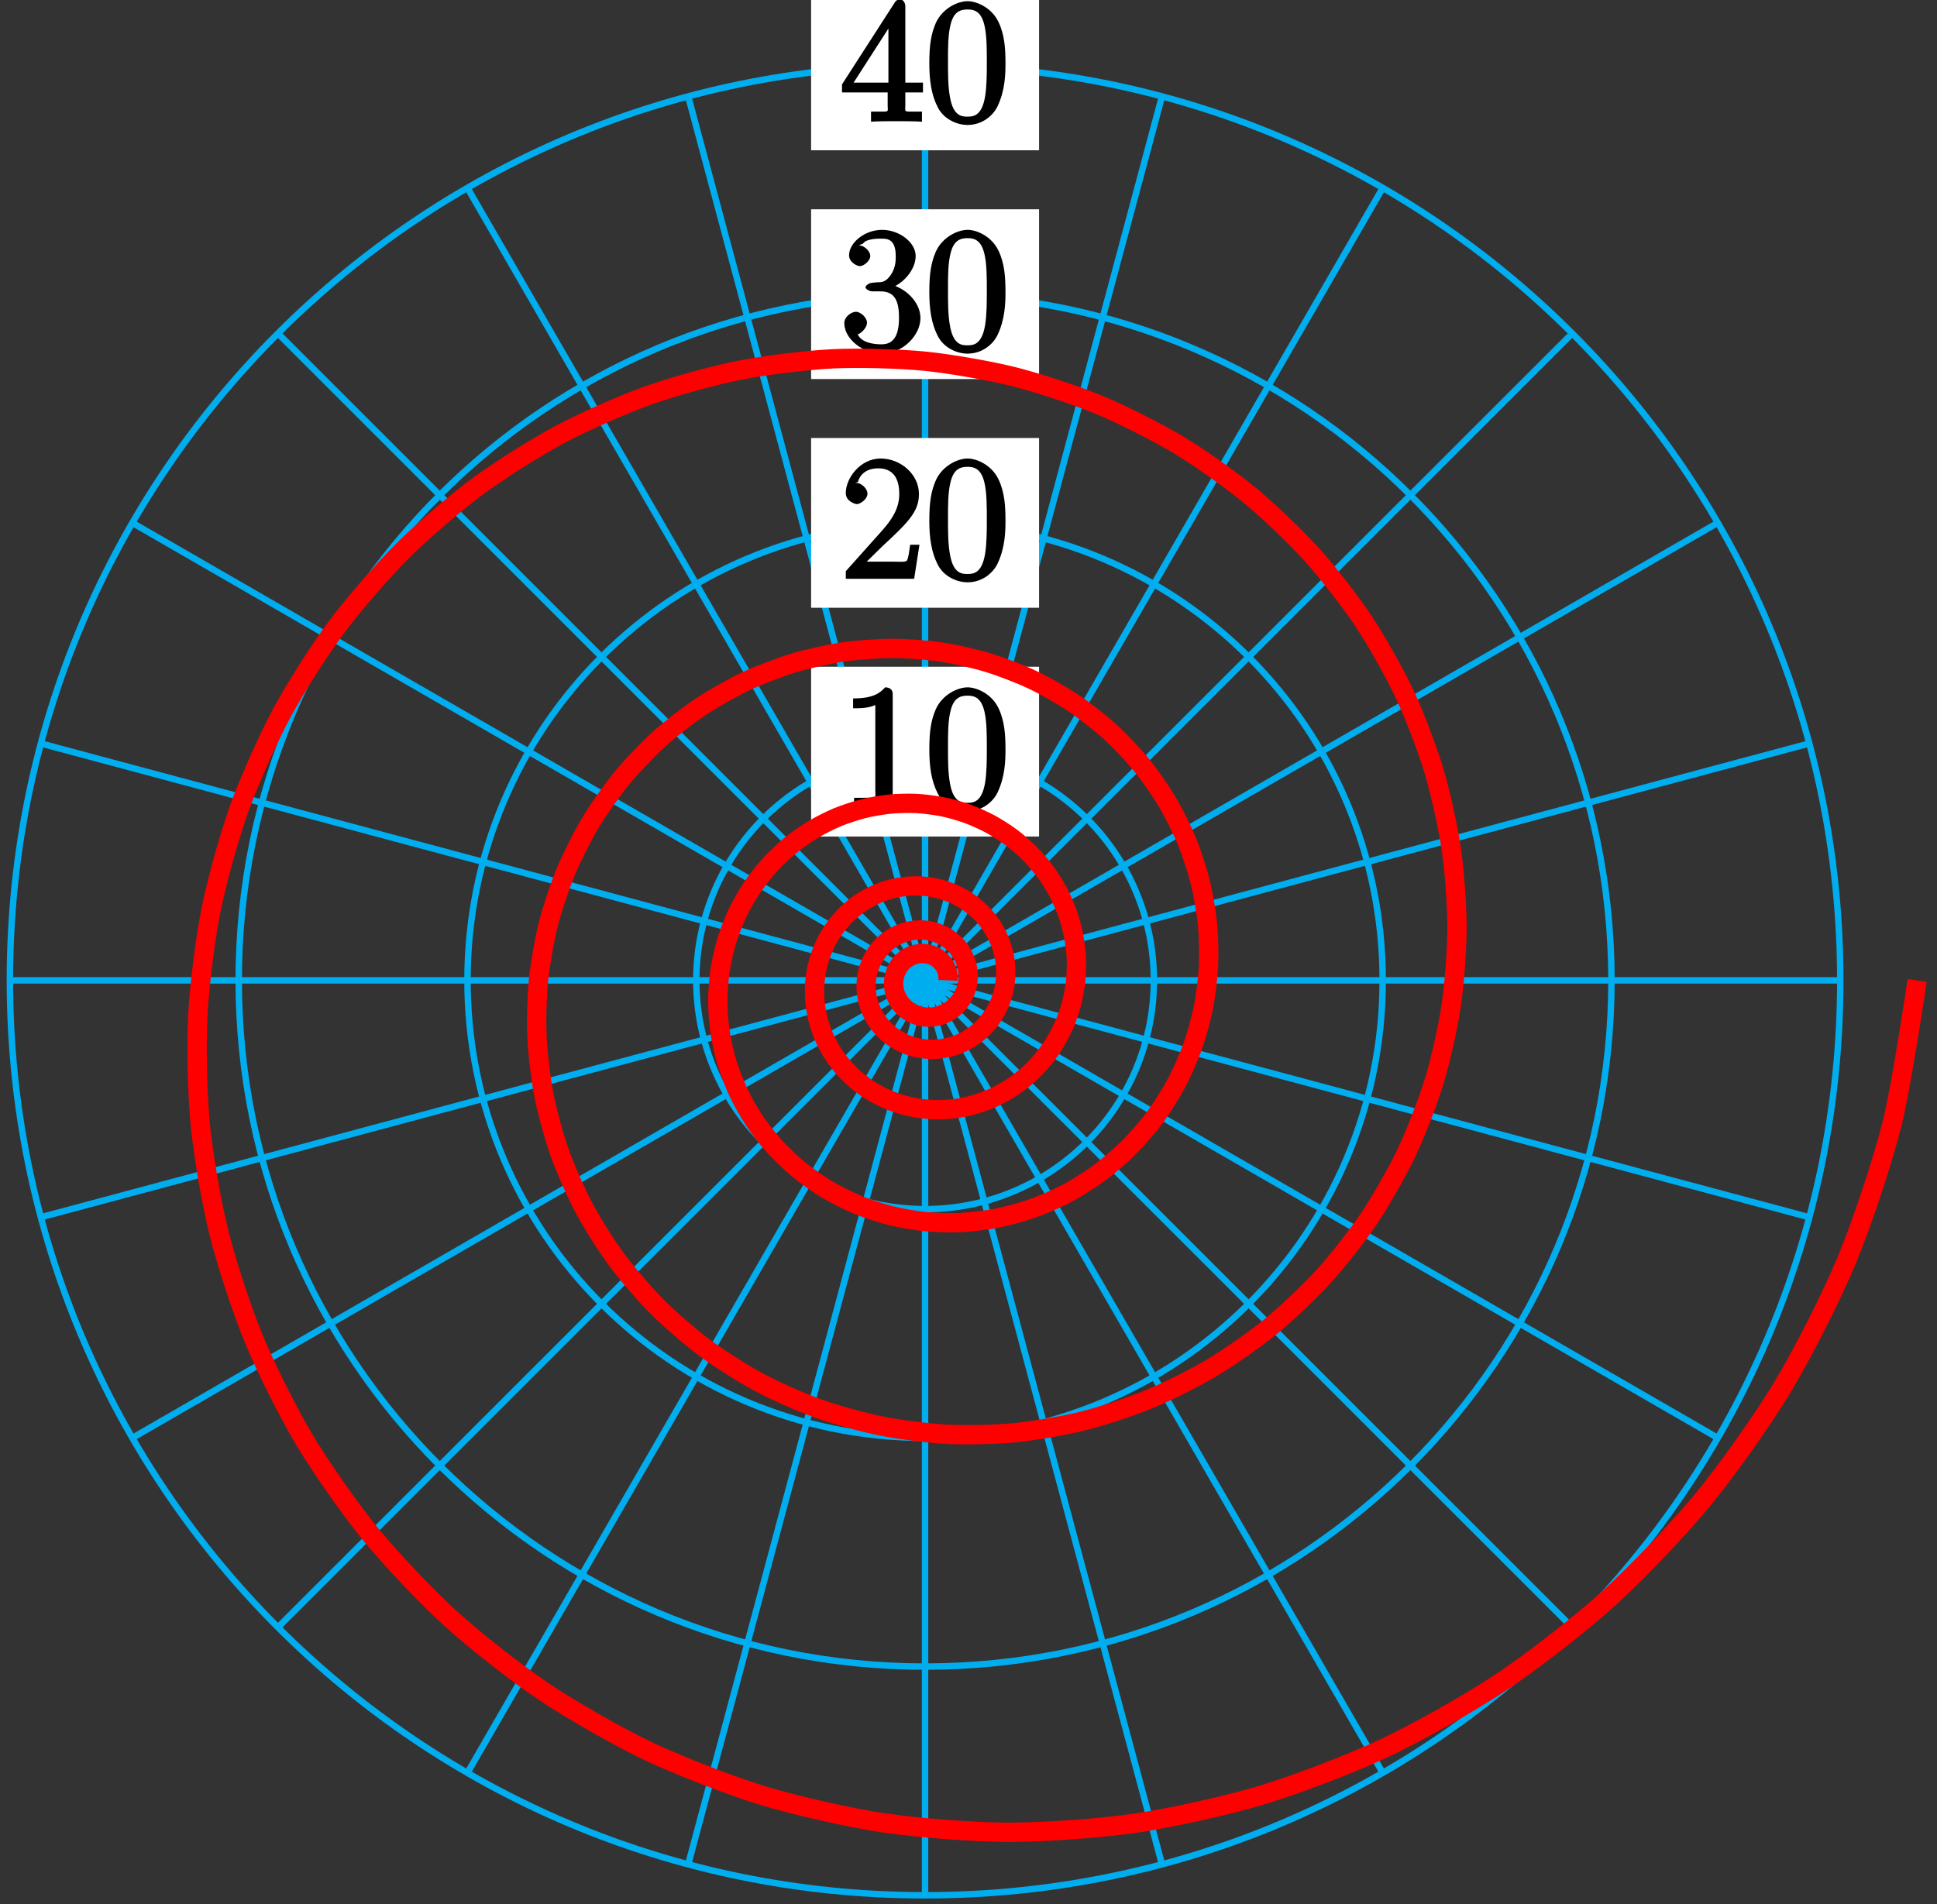 <?xml version="1.0" encoding="UTF-8"?>
<svg xmlns="http://www.w3.org/2000/svg" xmlns:xlink="http://www.w3.org/1999/xlink" width="120pt" height="118pt" viewBox="0 0 120 118" version="1.1">
<rect x="0" y="0" width="120" height="118" fill="#333333" stroke="none"/>
<defs>
<g>
<symbol overflow="visible" id="glyph0-0">
<path style="stroke:none;" d=""/>
</symbol>
<symbol overflow="visible" id="glyph0-1">
<path style="stroke:none;" d="M 3.266 -7.047 C 3.266 -7.297 3.094 -7.453 2.797 -7.453 C 2.5 -7.125 2.094 -6.766 0.812 -6.766 L 0.812 -6.156 C 1.234 -6.156 1.766 -6.156 2.188 -6.359 L 2.188 -0.984 C 2.188 -0.594 2.328 -0.609 1.375 -0.609 L 0.875 -0.609 L 0.875 0.016 C 1.328 -0.016 2.375 -0.016 2.734 -0.016 C 3.094 -0.016 4.125 -0.016 4.578 0.016 L 4.578 -0.609 L 4.078 -0.609 C 3.125 -0.609 3.266 -0.594 3.266 -0.984 Z M 3.266 -7.047 "/>
</symbol>
<symbol overflow="visible" id="glyph0-2">
<path style="stroke:none;" d="M 4.984 -3.594 C 4.984 -4.484 4.938 -5.359 4.547 -6.172 C 4.109 -7.078 3.172 -7.453 2.641 -7.453 C 2.016 -7.453 1.078 -7 0.672 -6.109 C 0.375 -5.422 0.266 -4.766 0.266 -3.594 C 0.266 -2.547 0.391 -1.656 0.781 -0.891 C 1.188 -0.078 2.062 0.219 2.625 0.219 C 3.562 0.219 4.219 -0.375 4.484 -0.922 C 4.969 -1.922 4.984 -2.969 4.984 -3.594 Z M 2.625 -0.297 C 2.281 -0.297 1.75 -0.328 1.547 -1.5 C 1.422 -2.156 1.422 -2.969 1.422 -3.719 C 1.422 -4.609 1.422 -5.406 1.594 -6.047 C 1.781 -6.766 2.156 -6.938 2.625 -6.938 C 3.031 -6.938 3.484 -6.844 3.688 -5.922 C 3.828 -5.312 3.828 -4.453 3.828 -3.719 C 3.828 -3 3.828 -2.188 3.719 -1.531 C 3.516 -0.344 3 -0.297 2.625 -0.297 Z M 2.625 -0.297 "/>
</symbol>
<symbol overflow="visible" id="glyph0-3">
<path style="stroke:none;" d="M 4.734 -2.109 L 4.344 -2.109 C 4.297 -1.781 4.25 -1.297 4.141 -1.125 C 4.062 -1.016 3.578 -1.062 3.266 -1.062 L 1.266 -1.062 L 1.391 -0.812 C 1.672 -1.062 2.344 -1.75 2.609 -2 C 4.25 -3.516 4.891 -4.172 4.891 -5.25 C 4.891 -6.484 3.75 -7.453 2.516 -7.453 C 1.266 -7.453 0.359 -6.25 0.359 -5.312 C 0.359 -4.766 1 -4.625 1.031 -4.625 C 1.266 -4.625 1.703 -4.938 1.703 -5.281 C 1.703 -5.578 1.328 -5.938 1.031 -5.938 C 0.938 -5.938 0.922 -5.938 1.109 -6 C 1.25 -6.5 1.672 -6.844 2.375 -6.844 C 3.281 -6.844 3.672 -6.234 3.672 -5.25 C 3.672 -4.328 3.188 -3.641 2.578 -2.953 L 0.359 -0.469 L 0.359 0 L 4.594 0 L 4.922 -2.109 Z M 4.734 -2.109 "/>
</symbol>
<symbol overflow="visible" id="glyph0-4">
<path style="stroke:none;" d="M 1.984 -4.172 C 1.797 -4.156 1.578 -4 1.578 -3.891 C 1.578 -3.797 1.812 -3.641 2 -3.641 L 2.5 -3.641 C 3.406 -3.641 3.656 -3.031 3.656 -2 C 3.656 -0.594 3.094 -0.359 2.562 -0.359 C 2.047 -0.359 1.328 -0.469 1.094 -0.984 C 1.188 -0.969 1.672 -1.312 1.672 -1.703 C 1.672 -2.016 1.281 -2.375 0.984 -2.375 C 0.719 -2.375 0.266 -2.078 0.266 -1.672 C 0.266 -0.703 1.406 0.219 2.594 0.219 C 3.875 0.219 4.984 -0.906 4.984 -1.984 C 4.984 -2.984 4.031 -3.906 3 -4.094 L 3 -3.797 C 3.922 -4.062 4.688 -5 4.688 -5.828 C 4.688 -6.688 3.656 -7.453 2.609 -7.453 C 1.531 -7.453 0.562 -6.656 0.562 -5.875 C 0.562 -5.438 1.062 -5.203 1.234 -5.203 C 1.453 -5.203 1.875 -5.516 1.875 -5.828 C 1.875 -6.172 1.453 -6.484 1.219 -6.484 C 1.156 -6.484 1.125 -6.484 1.422 -6.594 C 1.625 -6.938 2.516 -6.906 2.578 -6.906 C 2.922 -6.906 3.453 -6.891 3.453 -5.828 C 3.453 -5.625 3.469 -5.141 3.156 -4.672 C 2.828 -4.203 2.594 -4.203 2.297 -4.203 Z M 1.984 -4.172 "/>
</symbol>
<symbol overflow="visible" id="glyph0-5">
<path style="stroke:none;" d="M 4.047 -7.156 C 4.047 -7.359 3.891 -7.562 3.734 -7.562 C 3.656 -7.562 3.484 -7.531 3.406 -7.391 L 0.125 -2.297 L 0.125 -1.797 L 2.953 -1.797 L 2.953 -0.969 C 2.953 -0.578 3.094 -0.609 2.312 -0.609 L 1.922 -0.609 L 1.922 0.016 C 2.344 -0.016 3.203 -0.016 3.5 -0.016 C 3.797 -0.016 4.656 -0.016 5.078 0.016 L 5.078 -0.609 L 4.688 -0.609 C 3.922 -0.609 4.047 -0.578 4.047 -0.969 L 4.047 -1.797 L 5.141 -1.797 L 5.141 -2.406 L 4.047 -2.406 Z M 3 -6.312 L 3 -2.406 L 0.844 -2.406 L 3.297 -6.219 Z M 3 -6.312 "/>
</symbol>
</g>
</defs>
<g id="surface1">
<path style="fill:none;stroke-width:0.399;stroke-linecap:butt;stroke-linejoin:miter;stroke:rgb(0%,67.839%,93.729%);stroke-opacity:1;stroke-miterlimit:10;" d="M -0.001 0 L 56.698 0 " transform="matrix(1,0,0,-1,57.31,60.75)"/>
<path style="fill:none;stroke-width:0.399;stroke-linecap:butt;stroke-linejoin:miter;stroke:rgb(0%,67.839%,93.729%);stroke-opacity:1;stroke-miterlimit:10;" d="M -0.001 0 L 54.764 14.676 " transform="matrix(1,0,0,-1,57.31,60.75)"/>
<path style="fill:none;stroke-width:0.399;stroke-linecap:butt;stroke-linejoin:miter;stroke:rgb(0%,67.839%,93.729%);stroke-opacity:1;stroke-miterlimit:10;" d="M -0.001 0 L 49.1 28.348 " transform="matrix(1,0,0,-1,57.31,60.75)"/>
<path style="fill:none;stroke-width:0.399;stroke-linecap:butt;stroke-linejoin:miter;stroke:rgb(0%,67.839%,93.729%);stroke-opacity:1;stroke-miterlimit:10;" d="M -0.001 0 L 40.092 40.09 " transform="matrix(1,0,0,-1,57.31,60.75)"/>
<path style="fill:none;stroke-width:0.399;stroke-linecap:butt;stroke-linejoin:miter;stroke:rgb(0%,67.839%,93.729%);stroke-opacity:1;stroke-miterlimit:10;" d="M -0.001 0 L 28.35 49.102 " transform="matrix(1,0,0,-1,57.31,60.75)"/>
<path style="fill:none;stroke-width:0.399;stroke-linecap:butt;stroke-linejoin:miter;stroke:rgb(0%,67.839%,93.729%);stroke-opacity:1;stroke-miterlimit:10;" d="M -0.001 0 L 14.674 54.766 " transform="matrix(1,0,0,-1,57.31,60.75)"/>
<path style="fill:none;stroke-width:0.399;stroke-linecap:butt;stroke-linejoin:miter;stroke:rgb(0%,67.839%,93.729%);stroke-opacity:1;stroke-miterlimit:10;" d="M -0.001 0 L -0.001 56.695 " transform="matrix(1,0,0,-1,57.31,60.75)"/>
<path style="fill:none;stroke-width:0.399;stroke-linecap:butt;stroke-linejoin:miter;stroke:rgb(0%,67.839%,93.729%);stroke-opacity:1;stroke-miterlimit:10;" d="M -0.001 0 L -14.673 54.766 " transform="matrix(1,0,0,-1,57.31,60.75)"/>
<path style="fill:none;stroke-width:0.399;stroke-linecap:butt;stroke-linejoin:miter;stroke:rgb(0%,67.839%,93.729%);stroke-opacity:1;stroke-miterlimit:10;" d="M -0.001 0 L -28.349 49.102 " transform="matrix(1,0,0,-1,57.31,60.75)"/>
<path style="fill:none;stroke-width:0.399;stroke-linecap:butt;stroke-linejoin:miter;stroke:rgb(0%,67.839%,93.729%);stroke-opacity:1;stroke-miterlimit:10;" d="M -0.001 0 L -40.091 40.09 " transform="matrix(1,0,0,-1,57.31,60.75)"/>
<path style="fill:none;stroke-width:0.399;stroke-linecap:butt;stroke-linejoin:miter;stroke:rgb(0%,67.839%,93.729%);stroke-opacity:1;stroke-miterlimit:10;" d="M -0.001 0 L -49.103 28.348 " transform="matrix(1,0,0,-1,57.31,60.75)"/>
<path style="fill:none;stroke-width:0.399;stroke-linecap:butt;stroke-linejoin:miter;stroke:rgb(0%,67.839%,93.729%);stroke-opacity:1;stroke-miterlimit:10;" d="M -0.001 0 L -54.767 14.676 " transform="matrix(1,0,0,-1,57.31,60.75)"/>
<path style="fill:none;stroke-width:0.399;stroke-linecap:butt;stroke-linejoin:miter;stroke:rgb(0%,67.839%,93.729%);stroke-opacity:1;stroke-miterlimit:10;" d="M -0.001 0 L -56.697 0 " transform="matrix(1,0,0,-1,57.31,60.75)"/>
<path style="fill:none;stroke-width:0.399;stroke-linecap:butt;stroke-linejoin:miter;stroke:rgb(0%,67.839%,93.729%);stroke-opacity:1;stroke-miterlimit:10;" d="M -0.001 0 L -54.767 -14.676 " transform="matrix(1,0,0,-1,57.31,60.75)"/>
<path style="fill:none;stroke-width:0.399;stroke-linecap:butt;stroke-linejoin:miter;stroke:rgb(0%,67.839%,93.729%);stroke-opacity:1;stroke-miterlimit:10;" d="M -0.001 0 L -49.103 -28.348 " transform="matrix(1,0,0,-1,57.31,60.75)"/>
<path style="fill:none;stroke-width:0.399;stroke-linecap:butt;stroke-linejoin:miter;stroke:rgb(0%,67.839%,93.729%);stroke-opacity:1;stroke-miterlimit:10;" d="M -0.001 0 L -40.091 -40.09 " transform="matrix(1,0,0,-1,57.31,60.75)"/>
<path style="fill:none;stroke-width:0.399;stroke-linecap:butt;stroke-linejoin:miter;stroke:rgb(0%,67.839%,93.729%);stroke-opacity:1;stroke-miterlimit:10;" d="M -0.001 0 L -28.349 -49.102 " transform="matrix(1,0,0,-1,57.31,60.75)"/>
<path style="fill:none;stroke-width:0.399;stroke-linecap:butt;stroke-linejoin:miter;stroke:rgb(0%,67.839%,93.729%);stroke-opacity:1;stroke-miterlimit:10;" d="M -0.001 0 L -14.673 -54.766 " transform="matrix(1,0,0,-1,57.31,60.75)"/>
<path style="fill:none;stroke-width:0.399;stroke-linecap:butt;stroke-linejoin:miter;stroke:rgb(0%,67.839%,93.729%);stroke-opacity:1;stroke-miterlimit:10;" d="M -0.001 0 L -0.001 -56.695 " transform="matrix(1,0,0,-1,57.31,60.75)"/>
<path style="fill:none;stroke-width:0.399;stroke-linecap:butt;stroke-linejoin:miter;stroke:rgb(0%,67.839%,93.729%);stroke-opacity:1;stroke-miterlimit:10;" d="M -0.001 0 L 14.674 -54.766 " transform="matrix(1,0,0,-1,57.31,60.75)"/>
<path style="fill:none;stroke-width:0.399;stroke-linecap:butt;stroke-linejoin:miter;stroke:rgb(0%,67.839%,93.729%);stroke-opacity:1;stroke-miterlimit:10;" d="M -0.001 0 L 28.35 -49.102 " transform="matrix(1,0,0,-1,57.31,60.75)"/>
<path style="fill:none;stroke-width:0.399;stroke-linecap:butt;stroke-linejoin:miter;stroke:rgb(0%,67.839%,93.729%);stroke-opacity:1;stroke-miterlimit:10;" d="M -0.001 0 L 40.092 -40.09 " transform="matrix(1,0,0,-1,57.31,60.75)"/>
<path style="fill:none;stroke-width:0.399;stroke-linecap:butt;stroke-linejoin:miter;stroke:rgb(0%,67.839%,93.729%);stroke-opacity:1;stroke-miterlimit:10;" d="M -0.001 0 L 49.1 -28.348 " transform="matrix(1,0,0,-1,57.31,60.75)"/>
<path style="fill:none;stroke-width:0.399;stroke-linecap:butt;stroke-linejoin:miter;stroke:rgb(0%,67.839%,93.729%);stroke-opacity:1;stroke-miterlimit:10;" d="M -0.001 0 L 54.764 -14.676 " transform="matrix(1,0,0,-1,57.31,60.75)"/>
<path style="fill:none;stroke-width:0.399;stroke-linecap:butt;stroke-linejoin:miter;stroke:rgb(0%,67.839%,93.729%);stroke-opacity:1;stroke-miterlimit:10;" d="M 14.174 0 C 14.174 7.828 7.827 14.176 -0.001 14.176 C -7.83 14.176 -14.173 7.828 -14.173 0 C -14.173 -7.828 -7.83 -14.176 -0.001 -14.176 C 7.827 -14.176 14.174 -7.828 14.174 0 Z M 14.174 0 " transform="matrix(1,0,0,-1,57.31,60.75)"/>
<path style=" stroke:none;fill-rule:nonzero;fill:rgb(100%,100%,100%);fill-opacity:1;" d="M 64.371 41.316 L 50.25 41.316 L 50.25 51.836 L 64.371 51.836 Z M 64.371 41.316 "/>
<g style="fill:rgb(0%,0%,0%);fill-opacity:1;">
  <use xlink:href="#glyph0-1" x="52.039" y="50.045"/>
  <use xlink:href="#glyph0-2" x="57.307" y="50.045"/>
</g>
<path style="fill:none;stroke-width:0.399;stroke-linecap:butt;stroke-linejoin:miter;stroke:rgb(0%,67.839%,93.729%);stroke-opacity:1;stroke-miterlimit:10;" d="M 28.35 0 C 28.35 15.656 15.655 28.348 -0.001 28.348 C -15.658 28.348 -28.349 15.656 -28.349 0 C -28.349 -15.656 -15.658 -28.348 -0.001 -28.348 C 15.655 -28.348 28.35 -15.656 28.35 0 Z M 28.35 0 " transform="matrix(1,0,0,-1,57.31,60.75)"/>
<path style=" stroke:none;fill-rule:nonzero;fill:rgb(100%,100%,100%);fill-opacity:1;" d="M 64.371 27.141 L 50.25 27.141 L 50.25 37.66 L 64.371 37.66 Z M 64.371 27.141 "/>
<g style="fill:rgb(0%,0%,0%);fill-opacity:1;">
  <use xlink:href="#glyph0-3" x="52.039" y="35.865"/>
  <use xlink:href="#glyph0-2" x="57.307" y="35.865"/>
</g>
<path style="fill:none;stroke-width:0.399;stroke-linecap:butt;stroke-linejoin:miter;stroke:rgb(0%,67.839%,93.729%);stroke-opacity:1;stroke-miterlimit:10;" d="M 42.522 0 C 42.522 23.484 23.487 42.523 -0.001 42.523 C -23.486 42.523 -42.521 23.484 -42.521 0 C -42.521 -23.484 -23.486 -42.523 -0.001 -42.523 C 23.487 -42.523 42.522 -23.484 42.522 0 Z M 42.522 0 " transform="matrix(1,0,0,-1,57.31,60.75)"/>
<path style=" stroke:none;fill-rule:nonzero;fill:rgb(100%,100%,100%);fill-opacity:1;" d="M 64.371 12.969 L 50.25 12.969 L 50.25 23.488 L 64.371 23.488 Z M 64.371 12.969 "/>
<g style="fill:rgb(0%,0%,0%);fill-opacity:1;">
  <use xlink:href="#glyph0-4" x="52.039" y="21.695"/>
  <use xlink:href="#glyph0-2" x="57.307" y="21.695"/>
</g>
<path style="fill:none;stroke-width:0.399;stroke-linecap:butt;stroke-linejoin:miter;stroke:rgb(0%,67.839%,93.729%);stroke-opacity:1;stroke-miterlimit:10;" d="M 56.698 0 C 56.698 31.312 31.315 56.695 -0.001 56.695 C -31.314 56.695 -56.697 31.312 -56.697 0 C -56.697 -31.312 -31.314 -56.695 -0.001 -56.695 C 31.315 -56.695 56.698 -31.312 56.698 0 Z M 56.698 0 " transform="matrix(1,0,0,-1,57.31,60.75)"/>
<path style=" stroke:none;fill-rule:nonzero;fill:rgb(100%,100%,100%);fill-opacity:1;" d="M 64.371 -1.207 L 50.25 -1.207 L 50.25 9.312 L 64.371 9.312 Z M 64.371 -1.207 "/>
<g style="fill:rgb(0%,0%,0%);fill-opacity:1;">
  <use xlink:href="#glyph0-5" x="52.039" y="7.525"/>
  <use xlink:href="#glyph0-2" x="57.307" y="7.525"/>
</g>
<path style="fill:none;stroke-width:1.196;stroke-linecap:butt;stroke-linejoin:miter;stroke:rgb(100%,0%,0%);stroke-opacity:1;stroke-miterlimit:10;" d="M 1.417 0 C 1.417 0 1.424 0.152 1.424 0.211 C 1.42 0.27 1.409 0.363 1.397 0.422 C 1.385 0.48 1.358 0.578 1.338 0.633 C 1.319 0.691 1.28 0.781 1.249 0.836 C 1.221 0.891 1.167 0.973 1.131 1.023 C 1.092 1.074 1.026 1.152 0.983 1.195 C 0.936 1.242 0.858 1.309 0.807 1.348 C 0.756 1.387 0.667 1.441 0.612 1.473 C 0.553 1.504 0.456 1.547 0.393 1.57 C 0.331 1.594 0.225 1.621 0.163 1.633 C 0.096 1.648 -0.013 1.66 -0.083 1.664 C -0.15 1.668 -0.259 1.664 -0.33 1.66 C -0.4 1.652 -0.509 1.633 -0.58 1.617 C -0.646 1.598 -0.755 1.562 -0.822 1.535 C -0.888 1.508 -0.99 1.457 -1.052 1.418 C -1.115 1.383 -1.212 1.316 -1.267 1.27 C -1.326 1.223 -1.412 1.141 -1.462 1.086 C -1.513 1.027 -1.587 0.934 -1.63 0.871 C -1.673 0.809 -1.732 0.699 -1.767 0.633 C -1.798 0.562 -1.845 0.445 -1.865 0.371 C -1.888 0.297 -1.915 0.172 -1.927 0.094 C -1.939 0.016 -1.951 -0.113 -1.951 -0.191 C -1.951 -0.273 -1.943 -0.402 -1.927 -0.484 C -1.915 -0.562 -1.888 -0.691 -1.865 -0.773 C -1.841 -0.852 -1.794 -0.977 -1.755 -1.055 C -1.72 -1.129 -1.654 -1.246 -1.607 -1.32 C -1.56 -1.391 -1.474 -1.5 -1.415 -1.562 C -1.357 -1.625 -1.255 -1.723 -1.189 -1.781 C -1.123 -1.836 -1.005 -1.918 -0.927 -1.965 C -0.853 -2.008 -0.724 -2.074 -0.638 -2.109 C -0.556 -2.145 -0.415 -2.191 -0.33 -2.215 C -0.24 -2.234 -0.091 -2.262 -0.001 -2.27 C 0.092 -2.281 0.245 -2.285 0.338 -2.277 C 0.432 -2.273 0.585 -2.258 0.678 -2.238 C 0.772 -2.219 0.924 -2.176 1.014 -2.145 C 1.104 -2.113 1.252 -2.047 1.338 -2.004 C 1.424 -1.957 1.561 -1.871 1.639 -1.812 C 1.721 -1.75 1.846 -1.645 1.917 -1.574 C 1.991 -1.5 2.096 -1.375 2.159 -1.293 C 2.221 -1.211 2.311 -1.07 2.358 -0.977 C 2.409 -0.887 2.479 -0.73 2.514 -0.629 C 2.549 -0.531 2.596 -0.363 2.62 -0.258 C 2.639 -0.152 2.663 0.023 2.667 0.129 C 2.67 0.238 2.667 0.418 2.659 0.527 C 2.647 0.641 2.616 0.816 2.588 0.926 C 2.561 1.035 2.502 1.211 2.46 1.316 C 2.417 1.422 2.335 1.586 2.276 1.688 C 2.213 1.785 2.108 1.941 2.034 2.031 C 1.956 2.121 1.827 2.262 1.737 2.344 C 1.647 2.422 1.495 2.543 1.397 2.609 C 1.295 2.676 1.124 2.773 1.01 2.828 C 0.901 2.879 0.713 2.953 0.596 2.988 C 0.475 3.027 0.276 3.07 0.151 3.09 C 0.026 3.109 -0.177 3.125 -0.306 3.125 C -0.435 3.125 -0.646 3.109 -0.775 3.09 C -0.904 3.07 -1.111 3.023 -1.236 2.988 C -1.365 2.949 -1.564 2.871 -1.685 2.812 C -1.806 2.758 -1.998 2.648 -2.111 2.574 C -2.224 2.5 -2.4 2.363 -2.505 2.27 C -2.607 2.176 -2.763 2.012 -2.849 1.906 C -2.939 1.797 -3.072 1.609 -3.146 1.488 C -3.22 1.367 -3.326 1.16 -3.38 1.023 C -3.435 0.891 -3.509 0.668 -3.544 0.527 C -3.58 0.383 -3.623 0.148 -3.638 0 C -3.654 -0.148 -3.658 -0.391 -3.65 -0.543 C -3.642 -0.691 -3.615 -0.938 -3.583 -1.086 C -3.556 -1.238 -3.49 -1.48 -3.435 -1.625 C -3.384 -1.773 -3.283 -2.004 -3.208 -2.145 C -3.134 -2.281 -2.998 -2.5 -2.9 -2.629 C -2.806 -2.758 -2.634 -2.957 -2.521 -3.07 C -2.404 -3.188 -2.205 -3.359 -2.072 -3.457 C -1.939 -3.555 -1.712 -3.699 -1.564 -3.781 C -1.419 -3.859 -1.169 -3.969 -1.009 -4.027 C -0.849 -4.086 -0.583 -4.16 -0.412 -4.195 C -0.244 -4.227 0.034 -4.262 0.21 -4.27 C 0.385 -4.281 0.67 -4.273 0.846 -4.258 C 1.022 -4.238 1.307 -4.191 1.483 -4.148 C 1.659 -4.102 1.936 -4.012 2.108 -3.941 C 2.276 -3.871 2.542 -3.738 2.702 -3.645 C 2.862 -3.547 3.108 -3.375 3.256 -3.254 C 3.401 -3.137 3.624 -2.926 3.752 -2.781 C 3.881 -2.641 4.073 -2.395 4.182 -2.234 C 4.288 -2.074 4.444 -1.801 4.53 -1.621 C 4.616 -1.441 4.729 -1.145 4.788 -0.953 C 4.846 -0.762 4.92 -0.445 4.948 -0.242 C 4.979 -0.043 5.003 0.285 5.003 0.492 C 5.003 0.699 4.979 1.031 4.952 1.238 C 4.92 1.445 4.846 1.777 4.784 1.98 C 4.721 2.184 4.6 2.508 4.506 2.703 C 4.417 2.895 4.245 3.203 4.124 3.383 C 4.003 3.566 3.784 3.848 3.635 4.012 C 3.487 4.176 3.225 4.426 3.053 4.566 C 2.877 4.711 2.581 4.922 2.385 5.039 C 2.186 5.156 1.858 5.324 1.643 5.414 C 1.428 5.504 1.069 5.621 0.842 5.68 C 0.616 5.734 0.237 5.801 -0.001 5.824 C -0.236 5.852 -0.626 5.859 -0.869 5.848 C -1.111 5.836 -1.501 5.789 -1.74 5.742 C -1.982 5.695 -2.369 5.59 -2.603 5.504 C -2.837 5.422 -3.208 5.258 -3.431 5.137 C -3.658 5.02 -4.005 4.801 -4.212 4.648 C -4.419 4.492 -4.736 4.223 -4.919 4.039 C -5.103 3.852 -5.38 3.531 -5.54 3.32 C -5.697 3.109 -5.927 2.746 -6.056 2.508 C -6.181 2.273 -6.361 1.871 -6.451 1.617 C -6.544 1.359 -6.665 0.934 -6.716 0.66 C -6.771 0.391 -6.83 -0.055 -6.841 -0.336 C -6.857 -0.617 -6.845 -1.074 -6.818 -1.355 C -6.79 -1.641 -6.712 -2.098 -6.642 -2.375 C -6.572 -2.656 -6.427 -3.105 -6.314 -3.375 C -6.205 -3.645 -5.99 -4.074 -5.837 -4.328 C -5.685 -4.582 -5.408 -4.98 -5.216 -5.215 C -5.025 -5.449 -4.685 -5.805 -4.458 -6.012 C -4.232 -6.215 -3.837 -6.523 -3.58 -6.699 C -3.322 -6.871 -2.88 -7.121 -2.595 -7.258 C -2.31 -7.391 -1.833 -7.578 -1.525 -7.672 C -1.22 -7.766 -0.712 -7.879 -0.388 -7.926 C -0.068 -7.977 0.46 -8.016 0.788 -8.016 C 1.12 -8.016 1.655 -7.98 1.987 -7.93 C 2.315 -7.883 2.85 -7.762 3.174 -7.664 C 3.499 -7.566 4.018 -7.367 4.327 -7.223 C 4.639 -7.074 5.128 -6.797 5.42 -6.605 C 5.71 -6.41 6.163 -6.062 6.424 -5.824 C 6.686 -5.586 7.088 -5.168 7.315 -4.887 C 7.545 -4.609 7.885 -4.133 8.073 -3.816 C 8.26 -3.504 8.53 -2.973 8.67 -2.633 C 8.815 -2.289 9.006 -1.715 9.096 -1.348 C 9.19 -0.984 9.295 -0.379 9.335 0 C 9.37 0.379 9.389 1 9.37 1.391 C 9.35 1.777 9.276 2.402 9.198 2.789 C 9.124 3.176 8.952 3.793 8.819 4.172 C 8.682 4.547 8.42 5.141 8.233 5.5 C 8.042 5.855 7.69 6.414 7.444 6.746 C 7.198 7.078 6.764 7.586 6.467 7.879 C 6.174 8.176 5.659 8.621 5.319 8.875 C 4.979 9.125 4.397 9.496 4.018 9.699 C 3.639 9.902 2.999 10.188 2.588 10.336 C 2.178 10.484 1.495 10.676 1.061 10.762 C 0.627 10.848 -0.091 10.938 -0.537 10.961 C -0.986 10.984 -1.72 10.969 -2.173 10.922 C -2.626 10.879 -3.357 10.754 -3.806 10.641 C -4.255 10.531 -4.974 10.293 -5.408 10.117 C -5.841 9.938 -6.525 9.594 -6.935 9.348 C -7.341 9.105 -7.978 8.66 -8.353 8.352 C -8.728 8.047 -9.298 7.504 -9.626 7.141 C -9.958 6.777 -10.451 6.148 -10.728 5.734 C -11.005 5.32 -11.408 4.617 -11.623 4.16 C -11.841 3.703 -12.138 2.934 -12.287 2.445 C -12.439 1.953 -12.623 1.141 -12.701 0.625 C -12.775 0.109 -12.841 -0.734 -12.841 -1.262 C -12.841 -1.793 -12.783 -2.652 -12.705 -3.18 C -12.626 -3.711 -12.435 -4.562 -12.279 -5.086 C -12.119 -5.605 -11.802 -6.434 -11.568 -6.934 C -11.333 -7.434 -10.892 -8.215 -10.58 -8.684 C -10.271 -9.148 -9.708 -9.871 -9.33 -10.289 C -8.947 -10.711 -8.279 -11.352 -7.833 -11.719 C -7.384 -12.086 -6.619 -12.629 -6.115 -12.93 C -5.615 -13.23 -4.763 -13.664 -4.216 -13.891 C -3.665 -14.117 -2.748 -14.426 -2.162 -14.57 C -1.576 -14.719 -0.611 -14.891 -0.001 -14.949 C 0.608 -15.012 1.604 -15.039 2.225 -15.008 C 2.846 -14.977 3.85 -14.855 4.467 -14.734 C 5.088 -14.613 6.077 -14.34 6.678 -14.125 C 7.284 -13.91 8.237 -13.492 8.811 -13.188 C 9.381 -12.879 10.276 -12.316 10.807 -11.926 C 11.335 -11.531 12.151 -10.832 12.624 -10.359 C 13.096 -9.891 13.811 -9.066 14.217 -8.523 C 14.62 -7.977 15.213 -7.043 15.538 -6.438 C 15.866 -5.832 16.323 -4.805 16.557 -4.148 C 16.795 -3.492 17.1 -2.395 17.241 -1.699 C 17.378 -1.004 17.522 0.145 17.557 0.859 C 17.592 1.578 17.569 2.754 17.499 3.48 C 17.428 4.207 17.225 5.379 17.045 6.098 C 16.866 6.816 16.491 7.965 16.206 8.66 C 15.917 9.355 15.37 10.453 14.975 11.105 C 14.585 11.762 13.874 12.781 13.381 13.379 C 12.889 13.98 12.022 14.895 11.44 15.422 C 10.858 15.953 9.85 16.742 9.186 17.188 C 8.526 17.629 7.397 18.273 6.663 18.621 C 5.932 18.969 4.702 19.445 3.917 19.684 C 3.131 19.926 1.827 20.223 0.999 20.344 C 0.174 20.469 -1.177 20.57 -2.025 20.57 C -2.869 20.57 -4.247 20.473 -5.095 20.348 C -5.943 20.223 -7.31 19.922 -8.146 19.668 C -8.978 19.414 -10.306 18.91 -11.107 18.531 C -11.904 18.152 -13.162 17.445 -13.908 16.949 C -14.654 16.449 -15.81 15.555 -16.486 14.941 C -17.162 14.332 -18.185 13.258 -18.775 12.547 C -19.361 11.832 -20.232 10.602 -20.712 9.797 C -21.197 8.996 -21.888 7.629 -22.251 6.75 C -22.619 5.871 -23.107 4.398 -23.345 3.465 C -23.58 2.527 -23.853 0.977 -23.951 0 C -24.048 -0.973 -24.091 -2.57 -24.04 -3.562 C -23.994 -4.559 -23.798 -6.168 -23.603 -7.156 C -23.408 -8.148 -22.974 -9.734 -22.63 -10.699 C -22.287 -11.664 -21.611 -13.195 -21.122 -14.113 C -20.634 -15.027 -19.732 -16.465 -19.103 -17.312 C -18.474 -18.16 -17.353 -19.465 -16.599 -20.223 C -15.841 -20.98 -14.525 -22.125 -13.65 -22.773 C -12.779 -23.422 -11.283 -24.371 -10.314 -24.891 C -9.341 -25.414 -7.701 -26.148 -6.646 -26.523 C -5.591 -26.902 -3.833 -27.395 -2.72 -27.613 C -1.607 -27.836 0.229 -28.07 1.377 -28.129 C 2.53 -28.184 4.409 -28.145 5.573 -28.031 C 6.737 -27.914 8.616 -27.594 9.768 -27.309 C 10.92 -27.02 12.76 -26.418 13.874 -25.957 C 14.987 -25.5 16.741 -24.621 17.792 -23.992 C 18.838 -23.363 20.475 -22.223 21.432 -21.438 C 22.393 -20.648 23.862 -19.258 24.706 -18.328 C 25.553 -17.395 26.823 -15.781 27.53 -14.719 C 28.241 -13.656 29.272 -11.848 29.827 -10.676 C 30.385 -9.504 31.151 -7.531 31.534 -6.273 C 31.917 -5.016 32.393 -2.922 32.588 -1.602 C 32.788 -0.281 32.952 1.887 32.952 3.242 C 32.956 4.598 32.799 6.801 32.596 8.16 C 32.397 9.523 31.913 11.711 31.506 13.047 C 31.104 14.383 30.292 16.508 29.686 17.789 C 29.081 19.07 27.948 21.082 27.151 22.277 C 26.354 23.473 24.917 25.324 23.94 26.406 C 22.96 27.488 21.241 29.133 20.096 30.074 C 18.956 31.012 16.983 32.41 15.698 33.184 C 14.409 33.957 12.225 35.062 10.815 35.648 C 9.409 36.23 7.049 37.016 5.549 37.395 C 4.049 37.773 1.565 38.211 0.003 38.367 C -1.56 38.523 -4.119 38.59 -5.708 38.516 C -7.302 38.438 -9.88 38.125 -11.466 37.812 C -13.052 37.5 -15.595 36.801 -17.142 36.25 C -18.685 35.699 -21.134 34.621 -22.607 33.836 C -24.076 33.051 -26.372 31.605 -27.732 30.602 C -29.087 29.594 -31.181 27.801 -32.392 26.59 C -33.607 25.379 -35.443 23.266 -36.478 21.867 C -37.517 20.473 -39.04 18.078 -39.876 16.52 C -40.708 14.961 -41.884 12.332 -42.49 10.645 C -43.095 8.957 -43.88 6.145 -44.236 4.359 C -44.595 2.574 -44.966 -0.367 -45.056 -2.207 C -45.15 -4.051 -45.083 -7.062 -44.904 -8.926 C -44.72 -10.793 -44.205 -13.805 -43.744 -15.648 C -43.287 -17.492 -42.322 -20.438 -41.583 -22.223 C -40.849 -24.004 -39.439 -26.82 -38.435 -28.5 C -37.427 -30.18 -35.599 -32.797 -34.341 -34.336 C -33.08 -35.871 -30.853 -38.223 -29.357 -39.578 C -27.865 -40.934 -25.279 -42.965 -23.576 -44.102 C -21.876 -45.242 -18.978 -46.895 -17.103 -47.785 C -15.224 -48.672 -12.068 -49.902 -10.052 -50.516 C -8.037 -51.129 -4.685 -51.891 -2.568 -52.207 C -0.455 -52.52 3.022 -52.789 5.194 -52.789 C 7.366 -52.793 10.897 -52.543 13.073 -52.219 C 15.252 -51.898 18.76 -51.121 20.901 -50.473 C 23.042 -49.824 26.448 -48.523 28.499 -47.555 C 30.549 -46.586 33.772 -44.77 35.686 -43.492 C 37.604 -42.215 40.569 -39.914 42.299 -38.348 C 44.034 -36.777 46.67 -34.027 48.174 -32.195 C 49.682 -30.363 51.917 -27.207 53.155 -25.145 C 54.393 -23.082 56.167 -19.582 57.104 -17.328 C 58.042 -15.07 59.299 -11.293 59.905 -8.891 C 60.506 -6.488 61.46 -0.004 61.46 -0.004 " transform="matrix(1,0,0,-1,57.31,60.75)"/>
</g>
</svg>
